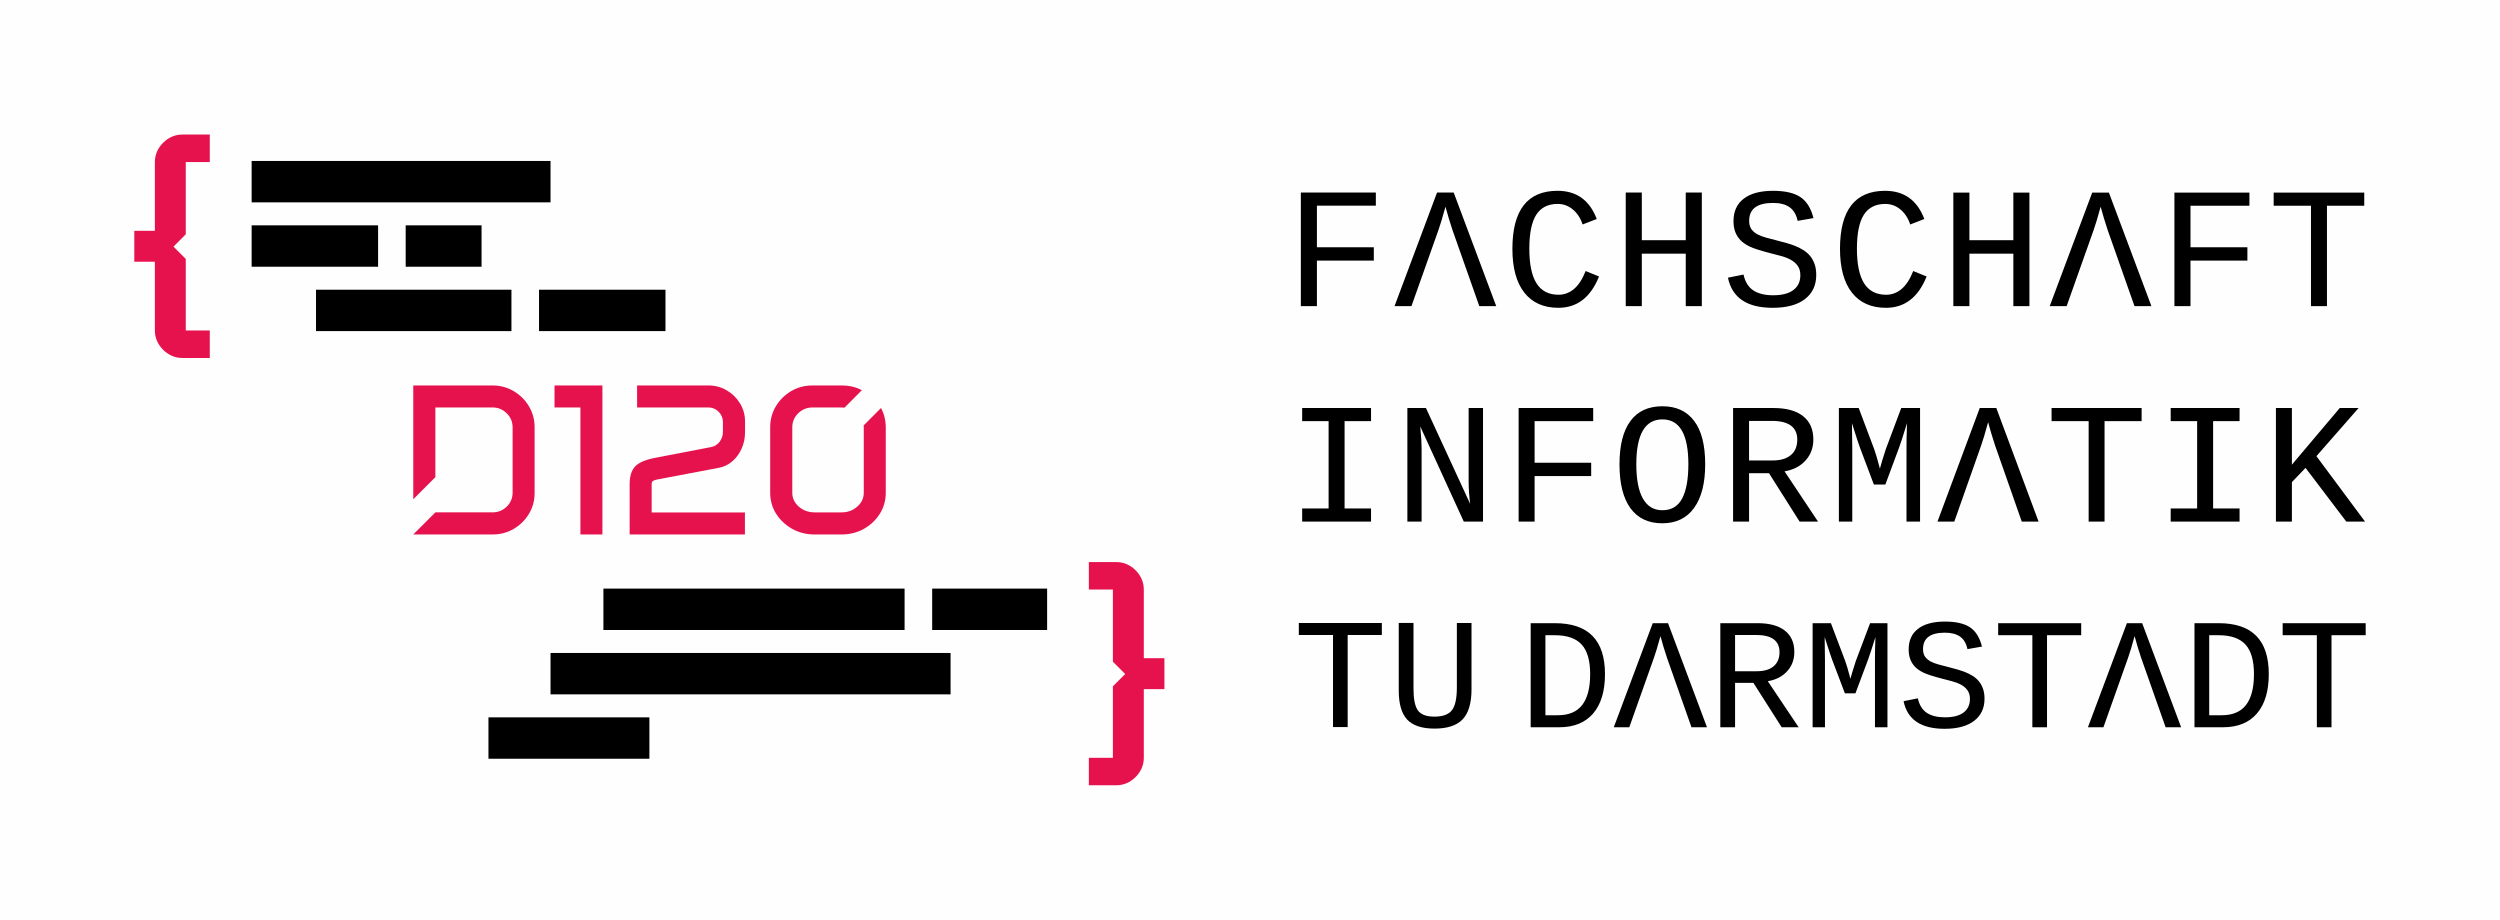 <?xml version="1.0" encoding="UTF-8" standalone="no"?>
<!-- Created with Inkscape (http://www.inkscape.org/) -->

<svg
   width="1087.384"
   height="400"
   viewBox="0 50 1087.384 400"
   version="1.1"
   id="svg5"
   xml:space="preserve"
   sodipodi:docname="d120-breit-hell-pfad.svg"
   inkscape:version="1.3.2 (091e20ef0f, 2023-11-25, custom)"
   inkscape:export-filename="d120-breit-hell-pfad.svg"
   inkscape:export-xdpi="96"
   inkscape:export-ydpi="96"
   xmlns:inkscape="http://www.inkscape.org/namespaces/inkscape"
   xmlns:sodipodi="http://sodipodi.sourceforge.net/DTD/sodipodi-0.dtd"
   xmlns="http://www.w3.org/2000/svg"
   xmlns:svg="http://www.w3.org/2000/svg"><sodipodi:namedview
     id="namedview7"
     pagecolor="#505050"
     bordercolor="#ffffff"
     borderopacity="1"
     inkscape:showpageshadow="0"
     inkscape:pageopacity="0"
     inkscape:pagecheckerboard="1"
     inkscape:deskcolor="#505050"
     inkscape:document-units="mm"
     showgrid="false"
     inkscape:zoom="1.2947481"
     inkscape:cx="159.87666"
     inkscape:cy="217.41681"
     inkscape:window-width="1920"
     inkscape:window-height="1010"
     inkscape:window-x="0"
     inkscape:window-y="0"
     inkscape:window-maximized="1"
     inkscape:current-layer="g3" /><defs
     id="defs2" /><g
     inkscape:label="logo"
     inkscape:groupmode="layer"
     id="layer1"
     transform="translate(-56.723,-52.7)"><rect
       style="opacity:1;fill:#fefefe;fill-opacity:1;fill-rule:evenodd;stroke:none;stroke-width:6;stroke-linecap:round;stroke-linejoin:round;stroke-dasharray:none;paint-order:fill markers stroke"
       id="rect1"
       width="1087.384"
       height="400"
       x="56.723"
       y="102.7" /><g
       transform="matrix(4.428,0,0,4.428,199.251,472.848)"
       id="g4448"
       inkscape:export-filename="D:\dropbox\Studium\FS\Logo\d120_logo\logo_ohne_rand.png"
       inkscape:export-xdpi="133.50246"
       inkscape:export-ydpi="133.50246"
       style="fill:#000000;fill-opacity:1;stroke-width:0.854"
       inkscape:label="g-wortmarke"><path
         style="font-size:15.522px;line-height:1.25;font-family:'Liberation Mono';-inkscape-font-specification:'Liberation Mono';letter-spacing:0px;word-spacing:0px"
         d="m 125.466,-17.369 q 0,2.509 -1.167,3.865 -1.16,1.349 -3.327,1.349 h -2.804 v -10.224 h 2.357 q 2.494,0 3.714,1.251 1.228,1.243 1.228,3.759 z m -1.455,0 q 0,-2.001 -0.834,-2.91 -0.834,-0.917 -2.645,-0.917 h -0.917 v 7.86 h 1.228 q 1.607,0 2.387,-1.008 0.781,-1.008 0.781,-3.024 z m 11.475,5.214 h -1.523 l -2.41,-6.836 q -0.364,-1.091 -0.637,-2.115 -0.402,1.463 -0.637,2.115 l -2.425,6.836 h -1.523 l 3.828,-10.224 h 1.501 z m 7.337,0 -2.774,-4.358 h -1.804 v 4.358 h -1.448 v -10.224 h 3.653 q 1.766,0 2.691,0.735 0.925,0.728 0.925,2.092 0,1.129 -0.712,1.902 -0.705,0.773 -1.895,0.97 l 3.032,4.525 z m -0.212,-7.375 q 0,-1.69 -2.304,-1.69 h -2.062 v 3.562 h 2.122 q 1.084,0 1.66,-0.485 0.584,-0.485 0.584,-1.387 z m 9.375,7.375 v -6.579 q 0,-1.023 0.023,-1.523 l 0.023,-0.758 q -0.485,1.561 -0.72,2.206 l -1.243,3.32 h -1.038 l -1.258,-3.32 q -0.136,-0.349 -0.728,-2.206 l 0.03,2.281 v 6.579 h -1.213 v -10.224 h 1.796 l 1.402,3.706 q 0.159,0.402 0.515,1.751 l 0.197,-0.682 0.333,-1.061 1.402,-3.714 h 1.705 v 10.224 z m 10.762,-2.804 q 0,1.395 -1.023,2.175 -1.016,0.781 -2.903,0.781 -3.464,0 -4.025,-2.713 l 1.402,-0.28 q 0.212,0.978 0.879,1.425 0.667,0.44 1.781,0.44 1.205,0 1.827,-0.47 0.629,-0.47 0.629,-1.334 0,-0.531 -0.25,-0.864 -0.243,-0.333 -0.644,-0.546 -0.402,-0.212 -0.909,-0.341 -0.5,-0.136 -1.016,-0.265 -1.22,-0.318 -1.743,-0.568 -0.515,-0.25 -0.826,-0.568 -0.311,-0.326 -0.47,-0.743 -0.159,-0.417 -0.159,-0.978 0,-1.311 0.917,-2.016 0.925,-0.712 2.645,-0.712 1.607,0 2.456,0.561 0.849,0.561 1.182,1.895 l -1.425,0.25 q -0.182,-0.849 -0.728,-1.228 -0.546,-0.387 -1.493,-0.387 -2.145,0 -2.145,1.614 0,0.455 0.197,0.743 0.205,0.28 0.546,0.47 0.349,0.182 0.803,0.303 0.462,0.121 0.985,0.258 1.054,0.265 1.516,0.447 0.462,0.174 0.819,0.402 0.364,0.227 0.621,0.538 0.258,0.311 0.402,0.728 0.152,0.417 0.152,0.985 z m 6.139,-6.238 v 9.042 h -1.44 v -9.042 h -3.358 v -1.182 h 8.155 v 1.182 z m 13.173,9.042 h -1.523 l -2.41,-6.836 q -0.364,-1.091 -0.637,-2.115 -0.402,1.463 -0.637,2.115 l -2.425,6.836 h -1.523 l 3.828,-10.224 h 1.501 z m 8.61,-5.214 q 0,2.509 -1.167,3.865 -1.16,1.349 -3.327,1.349 h -2.804 v -10.224 h 2.357 q 2.494,0 3.714,1.251 1.228,1.243 1.228,3.759 z m -1.455,0 q 0,-2.001 -0.834,-2.91 -0.834,-0.917 -2.645,-0.917 h -0.917 v 7.86 h 1.228 q 1.607,0 2.387,-1.008 0.781,-1.008 0.781,-3.024 z m 7.617,-3.827 v 9.042 h -1.44 v -9.042 h -3.358 v -1.182 h 8.155 v 1.182 z"
         id="text4464"
         inkscape:label="DARMSTADT"
         aria-label="DΛRMSTΛDT" /><path
         style="font-size:15.522px;line-height:1.25;font-family:'Liberation Mono';-inkscape-font-specification:'Liberation Mono';letter-spacing:0px;word-spacing:0px"
         d="m 100.191,-21.217 v 9.042 h -1.44 v -9.042 h -3.358 v -1.182 h 8.155 v 1.182 z m 12.165,5.328 q 0,2.024 -0.864,2.948 -0.864,0.917 -2.774,0.917 -1.849,0 -2.683,-0.887 -0.826,-0.894 -0.826,-2.842 v -6.647 h 1.448 v 6.45 q 0,1.546 0.44,2.152 0.447,0.599 1.614,0.599 1.22,0 1.713,-0.621 0.493,-0.621 0.493,-2.228 v -6.351 h 1.44 z"
         id="text4456"
         inkscape:label="TU"
         aria-label="TU " /><path
         style="font-weight:bold;font-size:16.887px;line-height:1.25;font-family:'Liberation Mono';-inkscape-font-specification:'Liberation Mono Bold';letter-spacing:0.563px;word-spacing:0px"
         d="m 96.009,-43.383 h 6.786 v 1.286 h -2.606 v 8.55 h 2.606 v 1.286 h -6.786 v -1.286 h 2.606 v -8.55 H 96.009 Z m 15.924,11.123 -4.288,-9.317 q 0.132,1.418 0.132,2.094 v 7.223 h -1.402 v -11.123 h 1.83 l 4.354,9.383 q -0.148,-1.187 -0.148,-2.259 v -7.124 h 1.418 v 11.123 z m 6.978,-9.837 v 4.073 h 5.574 v 1.303 h -5.574 v 4.461 h -1.575 v -11.123 h 7.347 v 1.286 z m 16.806,4.222 q 0,2.779 -1.097,4.279 -1.088,1.501 -3.133,1.501 -2.053,0 -3.133,-1.476 -1.08,-1.476 -1.08,-4.304 0,-2.779 1.072,-4.23 1.072,-1.451 3.158,-1.451 2.037,0 3.125,1.435 1.088,1.426 1.088,4.246 z m -1.657,0 q 0,-4.395 -2.556,-4.395 -2.573,0 -2.573,4.395 0,2.226 0.651,3.364 0.651,1.138 1.913,1.138 1.344,0 1.954,-1.154 0.61,-1.154 0.61,-3.348 z m 10.96,5.615 -3.018,-4.741 h -1.962 v 4.741 h -1.575 v -11.123 h 3.974 q 1.921,0 2.927,0.8 1.006,0.792 1.006,2.276 0,1.229 -0.775,2.07 -0.767,0.841 -2.061,1.055 l 3.298,4.922 z m -0.231,-8.023 q 0,-1.839 -2.507,-1.839 h -2.243 v 3.875 h 2.309 q 1.179,0 1.806,-0.528 0.635,-0.528 0.635,-1.509 z m 10.762,8.023 v -7.157 q 0,-1.113 0.025,-1.657 l 0.025,-0.825 q -0.528,1.699 -0.783,2.399 l -1.352,3.611 h -1.13 l -1.369,-3.611 q -0.148,-0.379 -0.792,-2.399 l 0.033,2.482 v 7.157 h -1.319 v -11.123 h 1.954 l 1.525,4.032 q 0.173,0.437 0.561,1.905 l 0.214,-0.742 0.363,-1.154 1.525,-4.04 h 1.855 v 11.123 z m 13.013,0 h -1.657 l -2.622,-7.437 q -0.396,-1.187 -0.693,-2.3 -0.437,1.591 -0.693,2.3 l -2.639,7.437 h -1.657 l 4.164,-11.123 h 1.633 z m 6.5,-9.837 v 9.837 h -1.567 v -9.837 h -3.653 v -1.286 h 8.872 v 1.286 z m 6.516,-1.286 h 6.786 v 1.286 h -2.606 v 8.55 h 2.606 v 1.286 h -6.786 v -1.286 h 2.606 v -8.55 h -2.606 z m 17.301,11.123 -4.015,-5.261 -1.344,1.393 v 3.867 h -1.575 v -11.123 h 1.575 v 5.549 l 4.716,-5.549 h 1.855 l -4.156,4.716 4.791,6.407 z"
         id="text4468"
         inkscape:label="INFORMATIK"
         transform="scale(0.997,1.003)"
         aria-label="INFORMΛTIK&#10;" /><path
         style="font-weight:bold;font-size:16.933px;line-height:1.25;font-family:'Liberation Mono';-inkscape-font-specification:'Liberation Mono Bold';letter-spacing:0.564px;word-spacing:0px"
         d="m 97.17,-63.387 v 4.084 h 5.589 v 1.306 h -5.589 v 4.473 h -1.579 v -11.154 h 7.367 v 1.29 z m 17.613,9.864 h -1.662 l -2.629,-7.458 q -0.397,-1.191 -0.695,-2.307 -0.438,1.596 -0.695,2.307 l -2.646,7.458 h -1.662 l 4.175,-11.154 h 1.637 z m 3.252,-5.631 q 0,2.257 0.703,3.39 0.711,1.124 2.166,1.124 0.835,0 1.513,-0.562 0.678,-0.571 1.149,-1.769 l 1.315,0.537 q -1.232,3.076 -3.994,3.076 -2.175,0 -3.349,-1.497 -1.166,-1.497 -1.166,-4.299 0,-5.697 4.432,-5.697 2.803,0 3.853,2.77 l -1.389,0.537 q -0.306,-0.934 -0.959,-1.472 -0.645,-0.546 -1.497,-0.546 -1.414,0 -2.1,1.067 -0.678,1.067 -0.678,3.34 z m 15.365,5.631 v -5.151 h -4.316 v 5.151 h -1.579 v -11.154 h 1.579 v 4.68 h 4.316 v -4.68 h 1.579 v 11.154 z m 12.818,-3.059 q 0,1.521 -1.116,2.373 -1.108,0.852 -3.167,0.852 -3.779,0 -4.39,-2.96 l 1.53,-0.306 q 0.232,1.067 0.959,1.554 0.728,0.48 1.943,0.48 1.315,0 1.993,-0.513 0.686,-0.513 0.686,-1.455 0,-0.579 -0.273,-0.943 -0.265,-0.364 -0.703,-0.595 -0.438,-0.232 -0.992,-0.372 -0.546,-0.149 -1.108,-0.289 -1.331,-0.347 -1.902,-0.62 -0.562,-0.273 -0.901,-0.62 -0.339,-0.356 -0.513,-0.81 -0.174,-0.455 -0.174,-1.067 0,-1.43 1,-2.199 1.009,-0.777 2.886,-0.777 1.753,0 2.679,0.612 0.926,0.612 1.29,2.067 l -1.554,0.273 q -0.198,-0.926 -0.794,-1.339 -0.595,-0.422 -1.629,-0.422 -2.34,0 -2.34,1.761 0,0.496 0.215,0.81 0.223,0.306 0.595,0.513 0.38,0.198 0.876,0.331 0.504,0.132 1.075,0.281 1.149,0.289 1.654,0.488 0.504,0.19 0.893,0.438 0.397,0.248 0.678,0.587 0.281,0.339 0.438,0.794 0.165,0.455 0.165,1.075 z m 3.996,-2.571 q 0,2.257 0.703,3.39 0.711,1.124 2.166,1.124 0.835,0 1.513,-0.562 0.678,-0.571 1.149,-1.769 l 1.315,0.537 q -1.232,3.076 -3.994,3.076 -2.175,0 -3.349,-1.497 -1.166,-1.497 -1.166,-4.299 0,-5.697 4.432,-5.697 2.803,0 3.853,2.77 l -1.389,0.537 q -0.306,-0.934 -0.959,-1.472 -0.645,-0.546 -1.497,-0.546 -1.414,0 -2.1,1.067 -0.678,1.067 -0.678,3.34 z m 15.365,5.631 v -5.151 h -4.316 v 5.151 h -1.579 v -11.154 h 1.579 v 4.68 h 4.316 v -4.68 h 1.579 v 11.154 z m 13.562,0 h -1.662 l -2.629,-7.458 q -0.397,-1.191 -0.695,-2.307 -0.438,1.596 -0.695,2.307 l -2.646,7.458 h -1.662 l 4.175,-11.154 h 1.637 z m 3.839,-9.864 v 4.084 h 5.589 v 1.306 h -5.589 v 4.473 h -1.579 v -11.154 h 7.367 v 1.29 z m 13.405,0 v 9.864 h -1.571 v -9.864 h -3.663 v -1.29 h 8.897 v 1.29 z"
         id="text4450"
         inkscape:label="FACHSCHAFT"
         aria-label="FΛCHSCHΛFT&#10;" /></g><g
       id="g1"
       inkscape:label="g-bildmarke"
       transform="translate(32.454,0.014)"><g
         id="g9"
         inkscape:label="g-code"><g
           id="g7"
           inkscape:label="code-unten"
           style="fill:#000000;fill-opacity:1"><rect
             style="fill:#000000;fill-opacity:1;stroke-width:3;stroke-linecap:square;stroke-opacity:0.998;paint-order:markers fill stroke"
             id="rect1134-97-5"
             width="70"
             height="18"
             x="236.723"
             y="414.7"
             inkscape:label="z6-1" /><rect
             style="fill:#000000;fill-opacity:1;stroke-width:3;stroke-linecap:square;stroke-opacity:0.998;paint-order:markers fill stroke"
             id="rect1134-2"
             width="174"
             height="18"
             x="263.723"
             y="386.7"
             inkscape:label="z5-1" /><g
             id="g6"
             inkscape:label="z4"
             style="fill:#000000;fill-opacity:1"><rect
               style="fill:#000000;fill-opacity:1;stroke-width:3;stroke-linecap:square;stroke-opacity:0.998;paint-order:markers fill stroke"
               id="rect1134-97"
               width="50"
               height="18"
               x="429.723"
               y="358.7"
               inkscape:label="z4-2" /><rect
               style="fill:#000000;fill-opacity:1;stroke-width:3;stroke-linecap:square;stroke-opacity:0.998;paint-order:markers fill stroke"
               id="rect1134-28"
               width="131"
               height="18"
               x="286.723"
               y="358.7"
               inkscape:label="z4-1" /></g></g><g
           id="g8-5"
           inkscape:label="code-oben"
           style="fill:#000000;fill-opacity:1"><g
             id="g5-3"
             inkscape:label="z3"
             style="fill:#000000;fill-opacity:1"><rect
               style="fill:#000000;fill-opacity:1;stroke-width:3;stroke-linecap:square;stroke-opacity:0.998;paint-order:markers fill stroke"
               id="rect1134-5-5"
               width="55"
               height="18"
               x="258.723"
               y="228.7"
               inkscape:label="z3-2" /><rect
               style="fill:#000000;fill-opacity:1;stroke-width:3;stroke-linecap:square;stroke-opacity:0.998;paint-order:markers fill stroke"
               id="rect1134-7-6"
               width="85"
               height="18"
               x="161.723"
               y="228.7"
               inkscape:label="z3-1" /></g><g
             id="g4-2"
             inkscape:label="z2"
             style="fill:#000000;fill-opacity:1"><rect
               style="fill:#000000;fill-opacity:1;stroke-width:3;stroke-linecap:square;stroke-opacity:0.998;paint-order:markers fill stroke"
               id="rect1134-3-9"
               width="33"
               height="18"
               x="200.723"
               y="200.7"
               inkscape:label="z2-2" /><rect
               style="fill:#000000;fill-opacity:1;stroke-width:3;stroke-linecap:square;stroke-opacity:0.998;paint-order:markers fill stroke"
               id="rect1134-1"
               width="55"
               height="18"
               x="133.723"
               y="200.7"
               inkscape:label="z2-1" /></g><rect
             style="fill:#000000;fill-opacity:1;stroke-width:3;stroke-linecap:square;stroke-opacity:0.998;paint-order:markers fill stroke"
             id="rect1134-6"
             width="130"
             height="18"
             x="133.723"
             y="172.7"
             inkscape:label="z1-1" /></g></g><g
         id="g3"
         inkscape:label="g-klammern"><g
           id="text368-0-3"
           inkscape:label="kl-auf"
           transform="scale(0.999,1.001)"><path
             id="path4"
             style="color:#000000;-inkscape-font-specification:Iceland;fill:#e6124e;stroke-linecap:square;-inkscape-stroke:none;paint-order:markers fill stroke"
             d="m 103.676,161.05 c -3.163,0 -6.051,1.248 -8.377,3.574 -2.326,2.326 -3.576,5.216 -3.576,8.378 v 29.859 h -8.958 v 13.454 h 8.958 v 29.861 c 0,3.163 1.25,6.05 3.576,8.376 2.326,2.326 5.215,3.576 8.377,3.576 h 11.954 v -11.96 h -10.453 v -31.079 l -5.352,-5.351 5.352,-5.353 v -31.378 h 10.453 v -11.958 z" /></g><g
           id="text368-1-7-2"
           inkscape:label="kl-zu"><path
             id="path6"
             style="color:#000000;-inkscape-font-specification:Iceland;fill:#e6124e;stroke-linecap:square;-inkscape-stroke:none;paint-order:markers fill stroke"
             d="m 497.867,347.157 v 11.961 h 10.453 v 31.377 l 5.354,5.352 -5.354,5.352 v 31.08 h -10.453 v 11.959 h 11.953 c 3.163,0 6.053,-1.248 8.379,-3.574 2.326,-2.326 3.574,-5.216 3.574,-8.379 V 402.424 h 8.961 v -13.453 h -8.961 v -29.861 c 0,-3.163 -1.248,-6.051 -3.574,-8.377 -2.326,-2.326 -5.216,-3.576 -8.379,-3.576 z" /></g></g><g
         id="g2"
         style="fill:#00d120;fill-opacity:1;stroke:#00d120;stroke-width:0.794;stroke-dasharray:none;stroke-opacity:1"
         transform="matrix(3.78,0,0,3.78,-129.915,-111.949)"
         inkscape:label="g-d120"><path
           style="font-size:24.694px;font-family:Conservative;-inkscape-font-specification:Conservative;letter-spacing:0px;word-spacing:0px;fill:#e6124e;stroke:none;stroke-linecap:square;paint-order:markers fill stroke"
           d="m 90.887,111.687 q 0,0 -2.544,2.544 v -13.095 h 9.116 q 1.338,0 2.436,0.651 1.109,0.651 1.76,1.748 0.651,1.085 0.651,2.424 0,7.548 0,7.548 0,1.314 -0.651,2.4 -0.651,1.085 -1.76,1.736 -1.097,0.639 -2.436,0.639 -9.116,0 -9.116,0 0,0 2.544,-2.544 h 6.572 q 0.965,0 1.64,-0.663 0.675,-0.663 0.675,-1.604 0,-7.512 0,-7.512 0,-0.953 -0.675,-1.616 -0.675,-0.675 -1.64,-0.675 0,0 -6.572,0 z m 13.71,-10.551 h 5.51 v 17.146 h -2.532 V 103.668 h -2.978 z m 8.645,11.358 q 0,-1.399 0.651,-2.062 0.651,-0.663 2.327,-0.977 l 6.391,-1.23 q 0.591,-0.109 0.977,-0.603 0.386,-0.506 0.386,-1.158 v -1.109 q 0,-0.699 -0.494,-1.194 -0.482,-0.494 -1.182,-0.494 h -8.199 v -2.532 h 8.199 q 1.17,0 2.122,0.567 0.953,0.555 1.519,1.495 0.579,0.941 0.579,2.086 v 1.23 q 0,1.013 -0.386,1.881 -0.386,0.868 -1.061,1.459 -0.663,0.579 -1.519,0.748 l -7.174,1.363 q -0.35,0.072 -0.482,0.181 -0.121,0.097 -0.121,0.338 v 3.268 h 10.731 v 2.532 h -13.264 z m 28.927,-8.766 q 0.543,1.049 0.543,2.231 0,7.524 0,7.524 0,1.326 -0.687,2.424 -0.687,1.085 -1.845,1.736 -1.145,0.639 -2.556,0.639 -3.099,0 -3.099,0 -1.411,0 -2.568,-0.639 -1.158,-0.651 -1.857,-1.736 -0.687,-1.097 -0.687,-2.424 0,-7.524 0,-7.524 0,-1.338 0.651,-2.424 0.663,-1.097 1.76,-1.748 1.109,-0.651 2.448,-0.651 3.328,0 3.328,0 1.35,0 2.363,0.543 0,0 -2.002,2.014 -0.169,-0.024 -0.362,-0.024 -3.328,0 -3.328,0 -0.953,0 -1.64,0.675 -0.675,0.663 -0.675,1.616 0,7.524 0,7.524 0,0.928 0.748,1.592 0.76,0.663 1.821,0.663 3.099,0 3.099,0 1.061,0 1.809,-0.663 0.748,-0.663 0.748,-1.592 0,-7.524 0,-7.524 0,-0.121 -0.012,-0.229 0,0 0.012,-0.012 z"
           id="text1028-2"
           inkscape:label="d120"
           aria-label="D120" /></g></g></g></svg>
